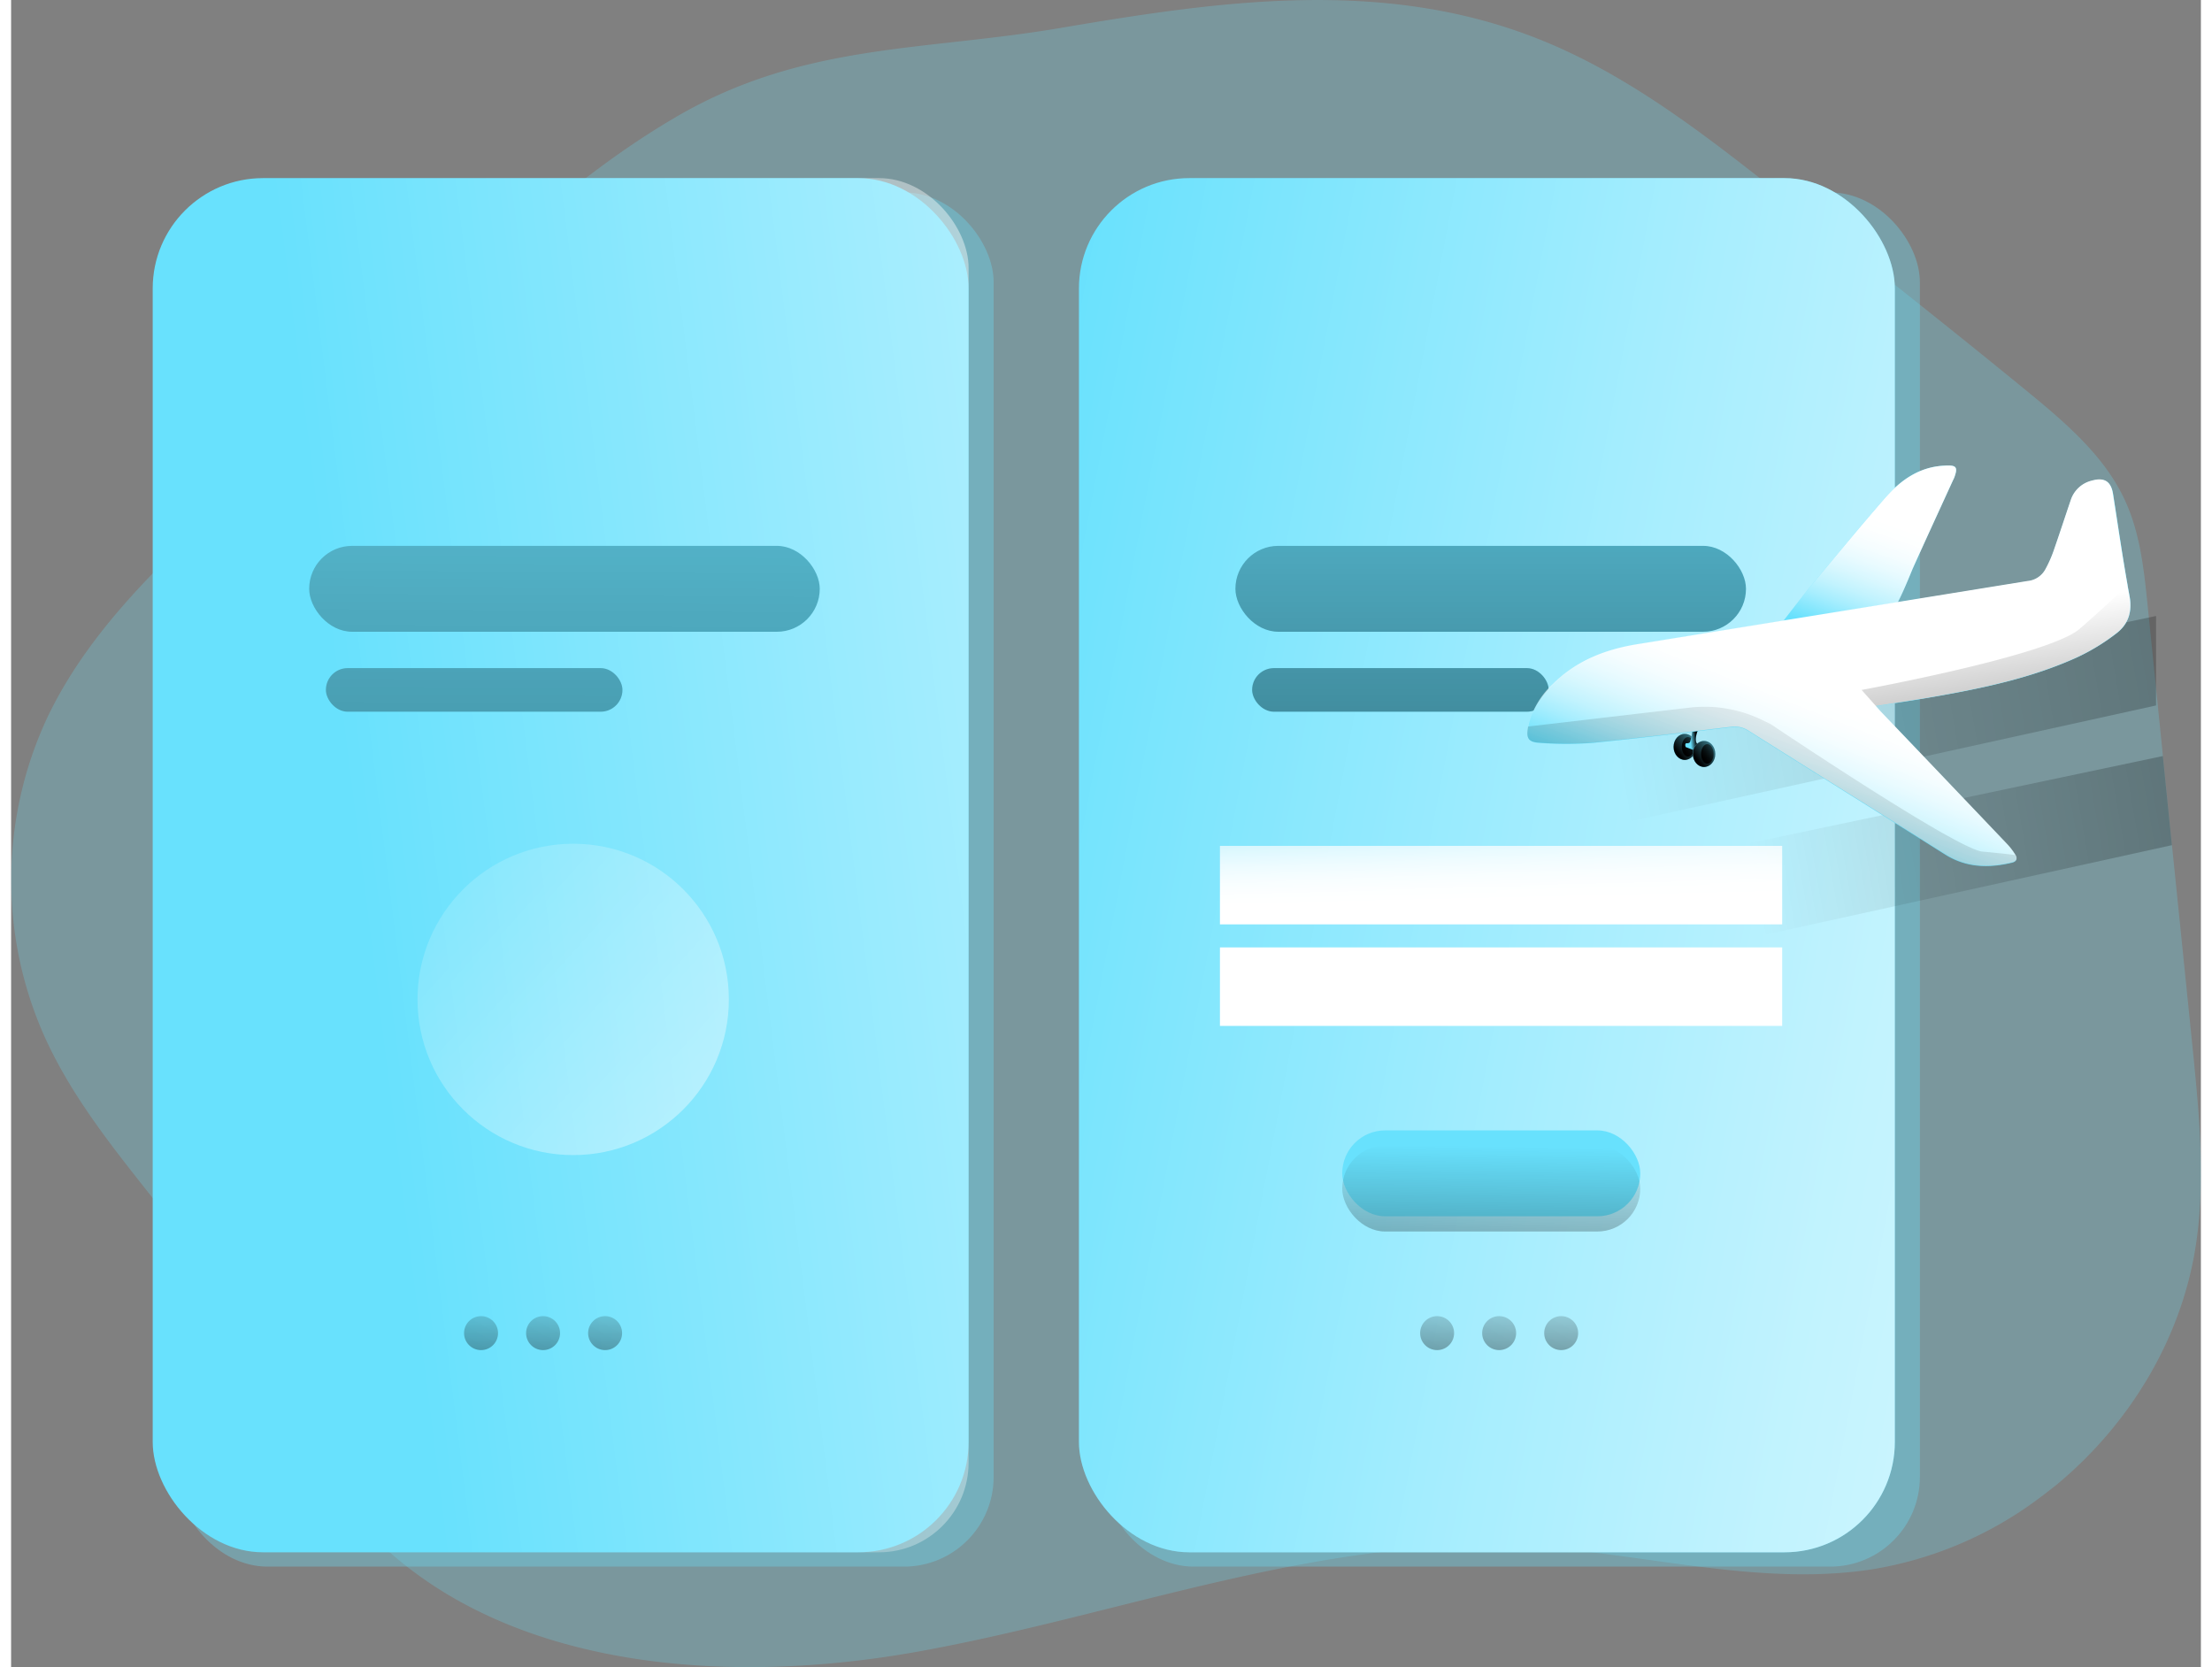 <svg id="Layer_1" data-name="Layer 1" xmlns="http://www.w3.org/2000/svg" xmlns:xlink="http://www.w3.org/1999/xlink" viewBox="0 0 557.07 424.12" width="406" height="306" class="illustration"><rect x="0" y="0" width="557.07" height="424.12" fill="#808080" stroke="none"/><defs><linearGradient id="linear-gradient" x1="89.27" y1="226.42" x2="787.53" y2="139.03" gradientUnits="userSpaceOnUse"><stop offset="0" stop-color="#fff" stop-opacity="0"></stop><stop offset="0.13" stop-color="#fff" stop-opacity="0.23"></stop><stop offset="0.23" stop-color="#fff" stop-opacity="0.41"></stop><stop offset="0.35" stop-color="#fff" stop-opacity="0.59"></stop><stop offset="0.48" stop-color="#fff" stop-opacity="0.74"></stop><stop offset="0.6" stop-color="#fff" stop-opacity="0.85"></stop><stop offset="0.72" stop-color="#fff" stop-opacity="0.93"></stop><stop offset="0.84" stop-color="#fff" stop-opacity="0.98"></stop><stop offset="0.95" stop-color="#fff"></stop></linearGradient><linearGradient id="linear-gradient-2" x1="141.58" y1="32.41" x2="137.94" y2="560.43" gradientUnits="userSpaceOnUse"><stop offset="0" stop-color="#010101" stop-opacity="0"></stop><stop offset="0.95" stop-color="#010101"></stop></linearGradient><linearGradient id="linear-gradient-3" x1="118.79" y1="32.25" x2="115.15" y2="560.27" xlink:href="#linear-gradient-2"></linearGradient><linearGradient id="linear-gradient-4" x1="243.03" y1="194.79" x2="903.35" y2="321.02" xlink:href="#linear-gradient"></linearGradient><linearGradient id="linear-gradient-5" x1="408.58" y1="195.43" x2="1070.42" y2="80.72" xlink:href="#linear-gradient-2"></linearGradient><linearGradient id="linear-gradient-6" x1="446.35" y1="272.79" x2="952.07" y2="185.14" xlink:href="#linear-gradient-2"></linearGradient><linearGradient id="linear-gradient-7" x1="376.71" y1="291.52" x2="375.2" y2="387.11" xlink:href="#linear-gradient-2"></linearGradient><linearGradient id="linear-gradient-8" x1="376.4" y1="48.95" x2="376.4" y2="424.02" xlink:href="#linear-gradient-2"></linearGradient><linearGradient id="linear-gradient-9" x1="353.43" y1="48.95" x2="353.43" y2="424.02" xlink:href="#linear-gradient-2"></linearGradient><linearGradient id="linear-gradient-10" x1="378.47" y1="201.1" x2="379.16" y2="230.72" xlink:href="#linear-gradient"></linearGradient><linearGradient id="linear-gradient-11" x1="377.87" y1="201.12" x2="378.56" y2="230.73" xlink:href="#linear-gradient"></linearGradient><linearGradient id="linear-gradient-12" x1="432.21" y1="185.1" x2="423.5" y2="191.74" xlink:href="#linear-gradient-2"></linearGradient><linearGradient id="linear-gradient-13" x1="430.78" y1="186.82" x2="425.13" y2="191.12" xlink:href="#linear-gradient-2"></linearGradient><linearGradient id="linear-gradient-14" x1="430.46" y1="237.09" x2="432.11" y2="236.93" xlink:href="#linear-gradient-2"></linearGradient><linearGradient id="linear-gradient-15" x1="467.78" y1="209.2" x2="478.64" y2="178.99" xlink:href="#linear-gradient"></linearGradient><linearGradient id="linear-gradient-16" x1="449.08" y1="260.31" x2="463.55" y2="223.81" xlink:href="#linear-gradient"></linearGradient><linearGradient id="linear-gradient-17" x1="465.99" y1="208.95" x2="338.23" y2="565.17" xlink:href="#linear-gradient-2"></linearGradient><linearGradient id="linear-gradient-18" x1="506.89" y1="203.87" x2="523.41" y2="312.44" xlink:href="#linear-gradient-2"></linearGradient><linearGradient id="linear-gradient-19" x1="437.11" y1="186.9" x2="428.4" y2="193.53" xlink:href="#linear-gradient-2"></linearGradient><linearGradient id="linear-gradient-20" x1="435.68" y1="188.61" x2="430.03" y2="192.91" xlink:href="#linear-gradient-2"></linearGradient><linearGradient id="linear-gradient-21" x1="120.49" y1="319" x2="117.53" y2="382.5" gradientUnits="userSpaceOnUse"><stop offset="0.12" stop-color="#010101" stop-opacity="0"></stop><stop offset="0.95" stop-color="#010101"></stop></linearGradient><linearGradient id="linear-gradient-22" x1="136.27" y1="319" x2="133.31" y2="382.5" xlink:href="#linear-gradient-21"></linearGradient><linearGradient id="linear-gradient-23" x1="152.05" y1="319" x2="149.09" y2="382.5" xlink:href="#linear-gradient-21"></linearGradient><linearGradient id="linear-gradient-24" x1="363.71" y1="319" x2="360.75" y2="382.5" xlink:href="#linear-gradient-21"></linearGradient><linearGradient id="linear-gradient-25" x1="379.49" y1="319" x2="376.53" y2="382.5" xlink:href="#linear-gradient-21"></linearGradient><linearGradient id="linear-gradient-26" x1="395.27" y1="319" x2="392.31" y2="382.5" xlink:href="#linear-gradient-21"></linearGradient><linearGradient id="linear-gradient-27" x1="71.48" y1="189.71" x2="537.59" y2="610.31" xlink:href="#linear-gradient"></linearGradient></defs><title>Reminders Note</title><path d="M558.94,365.57c-3.75,23.58-16.94,45.11-35.3,60.34-1.27,1-2.56,2-3.85,3,0,0-.07,0-.1.06a96.72,96.72,0,0,1-43.49,18.56c-29,4.33-58.29-4.4-87.59-5.92-52.51-2.74-103.11,17.53-154.84,26.81s-112.65,4-145.4-37.06a8.3,8.3,0,0,1-.55-.71c-10.38-13.29-16.95-29.1-25.13-43.9-1.42-2.59-2.87-5.11-4.39-7.6-14.55-23.57-35.93-42.88-47-68.23A97.66,97.66,0,0,1,12.35,231c10.48-22.18,28.91-39.45,46.88-56.13,1.17-1.07,2.3-2.14,3.46-3.21q23.15-21.48,46.34-43c8.5-7.85,17-15.77,25.83-23.28C146.57,95.4,158.72,86,172,78.23c32.3-19.08,63-16.91,98.1-22.86,40.54-6.89,82.06-12.9,121.51,2.72,23,9.08,42.77,24.63,62.17,39.93,3.14,2.49,6.28,4.94,9.41,7.43,17.75,14,35.44,28,52.93,42.33,3.82,3.13,7.67,6.34,11.25,9.76,5.57,5.31,10.51,11.16,13.68,18.11,3.82,8.31,4.79,17.59,5.72,26.67q1.95,19.17,3.88,38.25c.78,7.57,1.52,15.14,2.3,22.67q2.63,25.75,5.24,51.44C559.88,331.62,561.6,348.76,558.94,365.57Z" transform="translate(-3.24 -48.24)" fill="#68e1fd" opacity="0.24" style="isolation: isolate;"></path><rect x="42.39" y="48.95" width="207.56" height="349.58" rx="22.81" fill="#68e1fd" opacity="0.33" style="isolation: isolate;"></rect><rect x="36.02" y="45.31" width="207.56" height="349.58" rx="28.08" fill="#68e1fd"></rect><rect x="36.02" y="45.31" width="207.56" height="349.58" rx="22.81" fill="url(#linear-gradient)"></rect><rect x="75.83" y="138.86" width="129.88" height="21.85" rx="10.92" fill="#68e1fd"></rect><rect x="80.08" y="169.96" width="75.44" height="11.09" rx="5.54" fill="#68e1fd"></rect><rect x="75.83" y="138.86" width="129.88" height="21.85" rx="10.92" fill="url(#linear-gradient-2)"></rect><rect x="80.08" y="169.96" width="75.44" height="11.09" rx="5.54" fill="url(#linear-gradient-3)"></rect><rect x="278.02" y="48.95" width="207.56" height="349.58" rx="22.81" fill="#68e1fd" opacity="0.33" style="isolation: isolate;"></rect><rect x="271.65" y="45.31" width="207.56" height="349.58" rx="28.08" fill="#68e1fd"></rect><rect x="271.65" y="45.31" width="207.56" height="349.58" rx="28.08" fill="url(#linear-gradient-4)"></rect><polygon points="359.95 195.85 545.66 156.7 545.66 179.46 392.72 213.15 359.95 195.85" fill="url(#linear-gradient-5)"></polygon><path d="M552.93,263.24,441.48,287.78l-32.76-17.3,141.91-29.91C551.41,248.14,552.15,255.71,552.93,263.24Z" transform="translate(-3.24 -48.24)" fill="url(#linear-gradient-6)"></path><rect x="311.46" y="138.86" width="129.88" height="21.85" rx="10.92" fill="#68e1fd"></rect><rect x="338.63" y="287.56" width="75.82" height="21.85" rx="10.92" fill="#68e1fd"></rect><rect x="338.63" y="291.43" width="75.82" height="21.85" rx="10.92" fill="url(#linear-gradient-7)"></rect><rect x="315.71" y="169.96" width="75.44" height="11.09" rx="5.54" fill="#68e1fd"></rect><rect x="311.46" y="138.86" width="129.88" height="21.85" rx="10.92" fill="url(#linear-gradient-8)"></rect><rect x="315.71" y="169.96" width="75.44" height="11.09" rx="5.54" fill="url(#linear-gradient-9)"></rect><rect x="307.52" y="215.18" width="143.03" height="19.97" fill="url(#linear-gradient-10)"></rect><rect x="307.52" y="241.01" width="143.03" height="19.97" fill="url(#linear-gradient-11)"></rect><ellipse cx="425.77" cy="190" rx="2.86" ry="3.32" fill="#68e1fd"></ellipse><ellipse cx="425.78" cy="190" rx="2.86" ry="3.32" fill="url(#linear-gradient-12)"></ellipse><ellipse cx="426.61" cy="189.99" rx="1.59" ry="2.49" fill="url(#linear-gradient-13)"></ellipse><path d="M432.46,233.73s-1.36,2.92-.09,4a12.43,12.43,0,0,0,1.83,1.39l-.56.82-4.37-1.65s-.35-.65.09-1c0,0,.71.15,1-.3a15.38,15.38,0,0,0,.59-3.09Z" transform="translate(-3.24 -48.24)" fill="#68e1fd"></path><path d="M432.46,233.73s-1.36,2.92-.09,4a12.43,12.43,0,0,0,1.83,1.39l-.56.82-4.37-1.65s-.35-.65.09-1c0,0,.71.15,1-.3a15.38,15.38,0,0,0,.59-3.09Z" transform="translate(-3.24 -48.24)" fill="url(#linear-gradient-14)"></path><g id="kbwNYr"><path d="M452.58,208.2c6.39-.94,14.62-2.53,20.63-3.42,1.82-.26,6.14-.48,8-.62,1.38-.1,5.3-10.19,5.86-11.44,3.36-7.47,6.79-14.9,10.19-22.34a6.14,6.14,0,0,0,.32-.69c1-2.71.44-3.16-2.38-3-6.51.26-11.28,3.69-15.29,8.28-6.43,7.37-12.62,14.93-18.91,22.42C460.85,197.49,452.86,207.72,452.58,208.2Z" transform="translate(-3.24 -48.24)" fill="#68e1fd"></path><path d="M452.58,208.2c6.39-.94,14.62-2.53,20.63-3.42,1.82-.26,6.14-.48,8-.62,1.38-.1,5.3-10.19,5.86-11.44,3.36-7.47,6.79-14.9,10.19-22.34a6.14,6.14,0,0,0,.32-.69c1-2.71.44-3.16-2.38-3-6.51.26-11.28,3.69-15.29,8.28-6.43,7.37-12.62,14.93-18.91,22.42C460.85,197.49,452.86,207.72,452.58,208.2Z" transform="translate(-3.24 -48.24)" fill="url(#linear-gradient-15)"></path><path d="M477.63,227.88c5.1-.81,9.85-1.51,14.58-2.34,12.52-2.2,25-4.78,36.62-10.07a53.5,53.5,0,0,0,9.87-6c3.1-2.31,4.23-5.52,3.47-9.6-1.59-8.6-2.81-17.28-4.17-25.92-.49-3.13-2.18-4.27-5.23-3.43a7.41,7.41,0,0,0-5.48,4.84c-1.48,4.32-2.89,8.67-4.4,13a33.3,33.3,0,0,1-2.06,4.7,5.89,5.89,0,0,1-4.55,3.06q-49.39,8-98.79,16c-8.35,1.34-16,4.17-22.06,10.29-3,3-5.39,6.42-6.23,10.69-.59,3,0,4,3,4.14a91,91,0,0,0,13.31,0c11.74-1.15,23.45-2.6,35.17-4a6.48,6.48,0,0,1,4.6,1c16.63,10.5,33.31,20.9,49.95,31.38,5.4,3.4,11.12,3.51,17.07,2.08,1.06-.26,1.38-1,.84-1.85a17.44,17.44,0,0,0-2.17-2.87q-15.92-16.71-31.87-33.37C478.7,229.11,478.29,228.62,477.63,227.88Z" transform="translate(-3.24 -48.24)" fill="#68e1fd"></path><path d="M538.69,209.43a51.93,51.93,0,0,1-9.86,6c-11.67,5.29-24.11,7.88-36.61,10.06-4.73.83-9.49,1.54-14.59,2.34.67.74,1.08,1.24,1.51,1.68q15.94,16.69,31.85,33.39a16.31,16.31,0,0,1,2.18,2.85c.54.88.2,1.61-.84,1.85-5.93,1.44-11.66,1.34-17.06-2.08-16.63-10.46-33.33-20.86-50-31.38a6.58,6.58,0,0,0-4.59-1c-11.74,1.41-23.44,2.85-35.17,4a87.09,87.09,0,0,1-13.32,0c-3.05-.16-3.62-1.17-3.05-4.12a21.11,21.11,0,0,1,6.24-10.7c6.1-6.13,13.71-9,22.06-10.29q49.44-8,98.81-16a5.73,5.73,0,0,0,4.53-3.05,30.59,30.59,0,0,0,2.08-4.69c1.51-4.33,2.91-8.65,4.39-13a7.5,7.5,0,0,1,5.46-4.83c3.09-.84,4.76.3,5.23,3.42,1.21,7.68,2.32,15.39,3.69,23.07.14,1,.34,1.91.51,2.88C542.91,203.9,541.81,207.12,538.69,209.43Z" transform="translate(-3.24 -48.24)" fill="url(#linear-gradient-16)"></path></g><path d="M512.33,267.64c-5.93,1.44-11.66,1.34-17.06-2.08-16.63-10.46-33.33-20.86-50-31.38a6.58,6.58,0,0,0-4.59-1c-11.74,1.41-23.44,2.85-35.17,4a87.09,87.09,0,0,1-13.32,0c-3.05-.16-3.62-1.17-3.05-4.12l41.08-4.8a33.35,33.35,0,0,1,18.45,3.13l2.27,1.1s47.21,31.79,53.81,32.39,8.38.9,8.38.9C513.71,266.67,513.37,267.4,512.33,267.64Z" transform="translate(-3.24 -48.24)" fill="url(#linear-gradient-17)"></path><path d="M538.69,209.43a51.93,51.93,0,0,1-9.86,6c-11.67,5.29-24.11,7.88-36.61,10.06-4.73.83-9.49,1.54-14.59,2.34L474,223.75s47.68-8.72,55.49-15.56C536.61,202,541,197.66,541.67,197c.14,1,.34,1.91.51,2.88C542.91,203.9,541.81,207.12,538.69,209.43Z" transform="translate(-3.24 -48.24)" fill="url(#linear-gradient-18)"></path><ellipse cx="430.67" cy="191.8" rx="2.86" ry="3.32" fill="#68e1fd"></ellipse><ellipse cx="430.68" cy="191.8" rx="2.86" ry="3.32" fill="url(#linear-gradient-19)"></ellipse><ellipse cx="431.51" cy="191.79" rx="1.59" ry="2.49" fill="url(#linear-gradient-20)"></ellipse><circle cx="119.55" cy="339.13" r="4.32" fill="url(#linear-gradient-21)"></circle><circle cx="135.33" cy="339.13" r="4.32" fill="url(#linear-gradient-22)"></circle><circle cx="151.11" cy="339.13" r="4.32" fill="url(#linear-gradient-23)"></circle><circle cx="362.77" cy="339.13" r="4.32" fill="url(#linear-gradient-24)"></circle><circle cx="378.55" cy="339.13" r="4.32" fill="url(#linear-gradient-25)"></circle><circle cx="394.33" cy="339.13" r="4.32" fill="url(#linear-gradient-26)"></circle><circle cx="142.99" cy="254.24" r="39.6" fill="url(#linear-gradient-27)"></circle></svg>